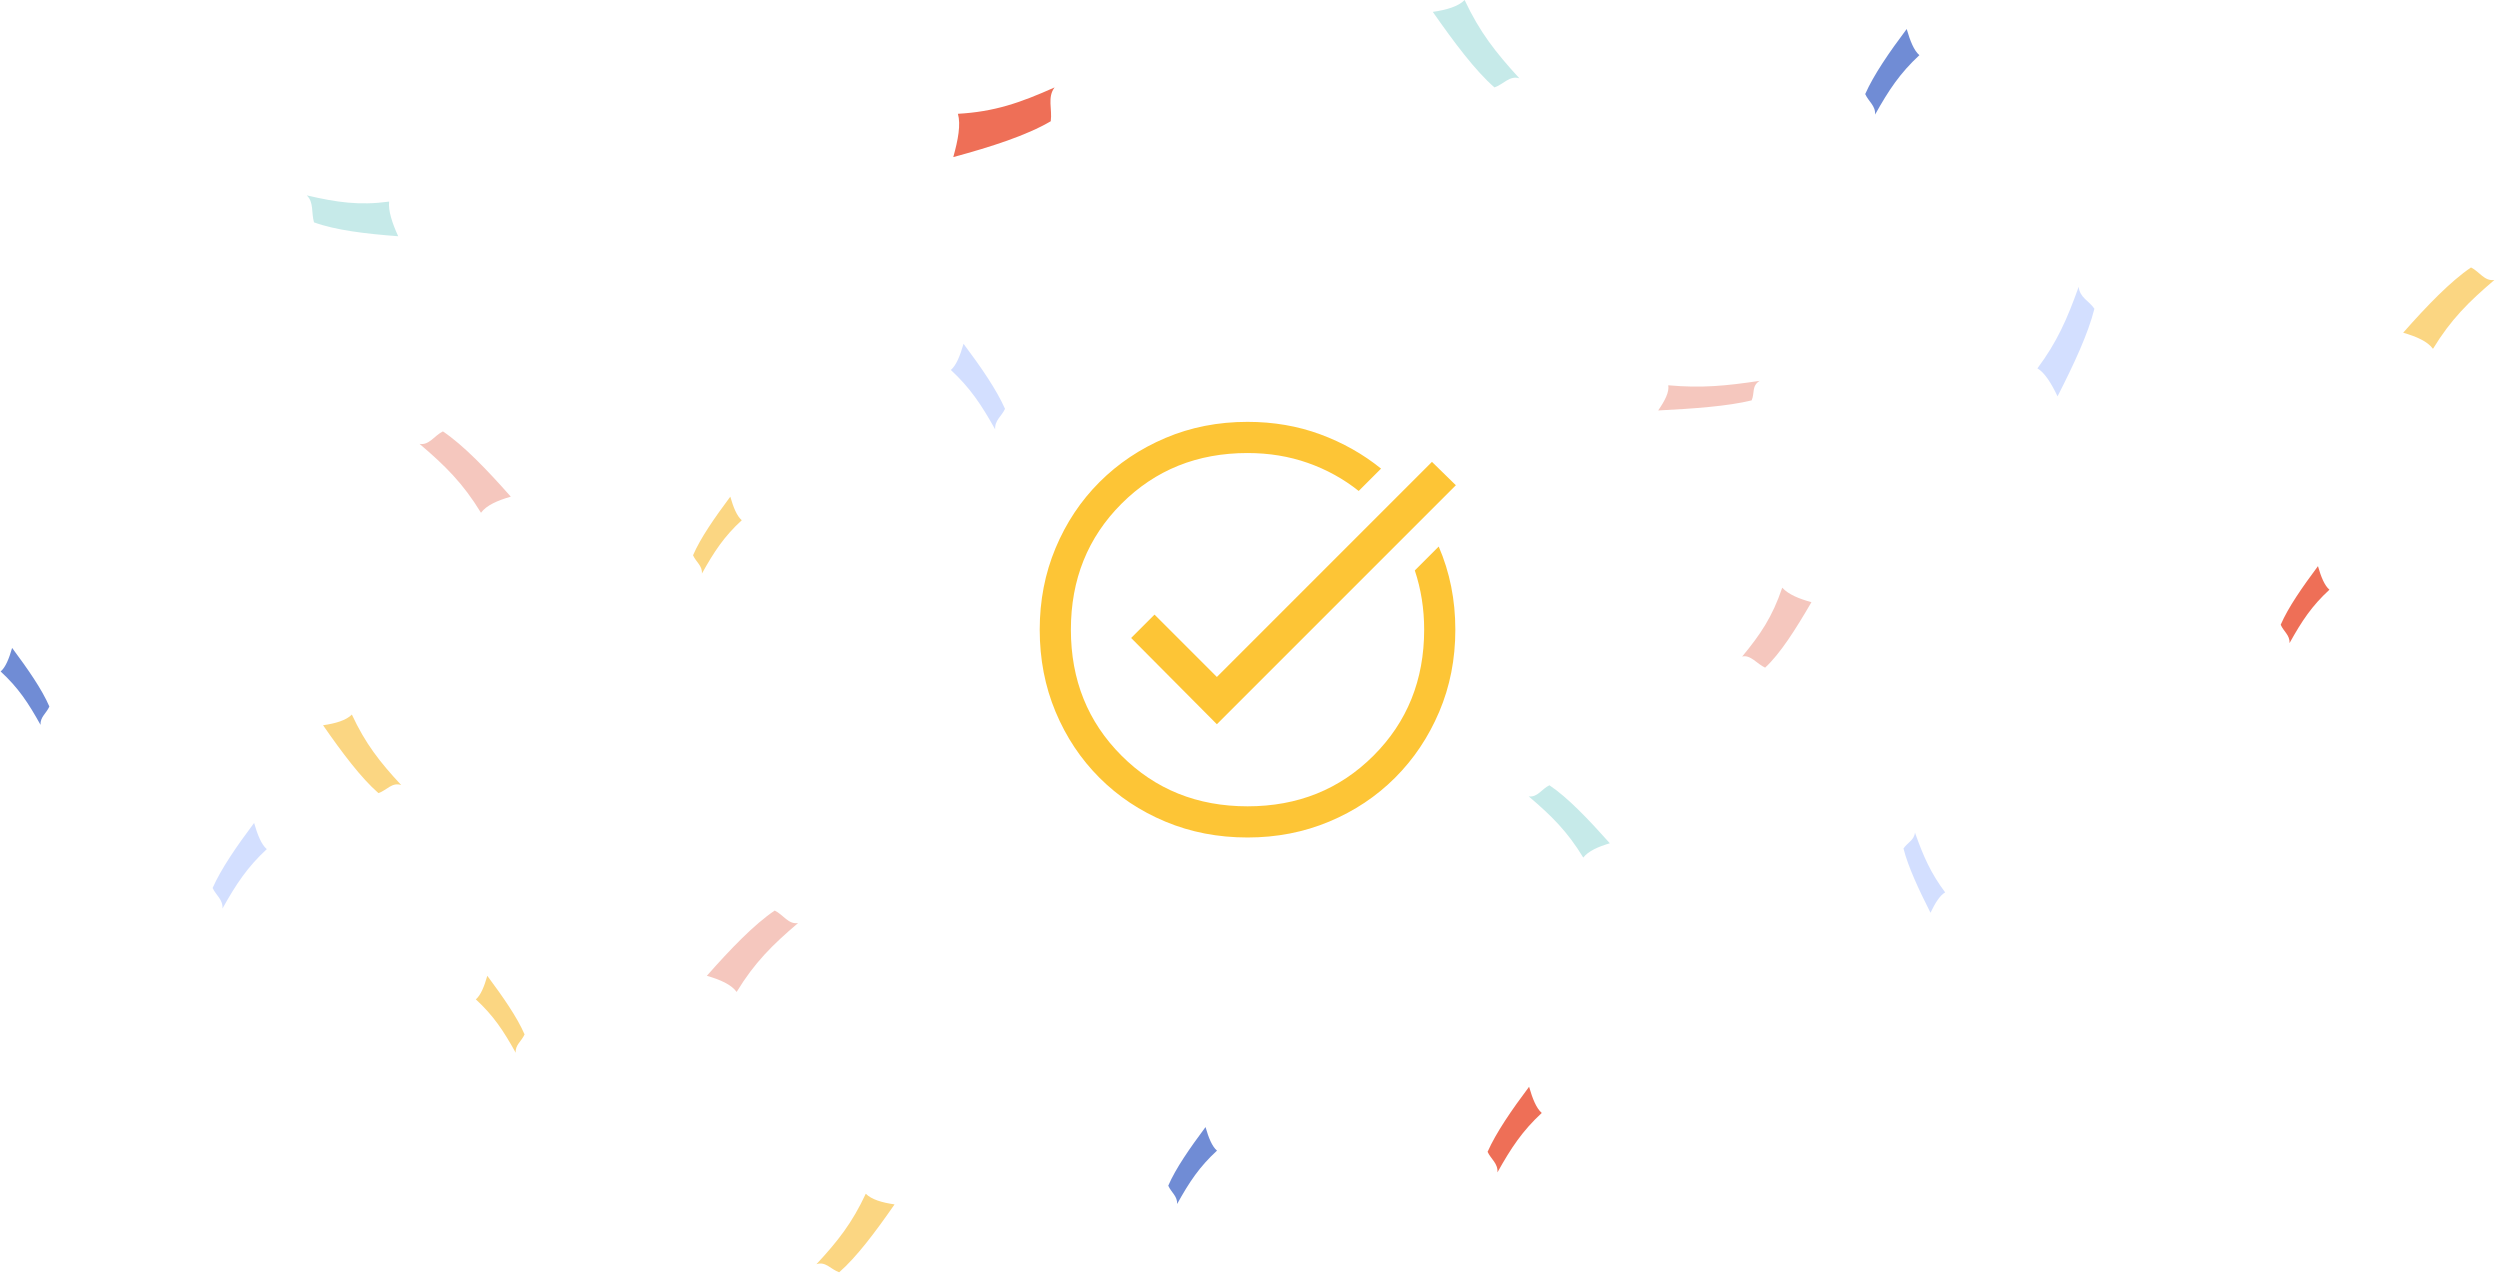 <svg width="401" height="205" viewBox="0 0 401 205" fill="none" xmlns="http://www.w3.org/2000/svg">
<path d="M239.706 14.02C236.637 11.339 233.277 6.849 229.82 1.906C232.049 1.583 233.923 1.034 234.924 0C237.347 5.169 239.899 8.399 243.711 12.567C242.161 12.05 241.159 13.536 239.706 14.02Z" fill="#C6EAE9"/>
<path d="M60.704 127.217C57.926 124.794 54.889 120.756 51.82 116.33C53.823 116.04 55.503 115.555 56.44 114.618C58.604 119.27 60.898 122.21 64.355 125.925C62.901 125.408 62.029 126.765 60.704 127.217Z" fill="#FBD682"/>
<path d="M111.164 89.065C112.359 86.287 114.621 83.056 117.14 79.664C117.625 81.376 118.207 82.798 118.982 83.444C116.171 86.028 114.556 88.451 112.585 92.005C112.682 90.745 111.649 90.163 111.164 89.065Z" fill="#FBD682"/>
<path d="M238.609 184.752C239.966 181.683 242.454 178.065 245.264 174.317C245.813 176.223 246.427 177.774 247.299 178.517C244.198 181.392 242.389 184.106 240.192 188.047C240.289 186.593 239.159 185.947 238.609 184.752Z" fill="#EE6F57"/>
<path d="M299.18 15.086C300.536 12.017 303.024 8.399 305.834 4.652C306.384 6.558 306.997 8.108 307.87 8.851C304.768 11.727 302.959 14.44 300.763 18.381C300.86 16.96 299.729 16.314 299.18 15.086Z" fill="#708CD5"/>
<path d="M7.919 113.326C6.724 110.547 4.463 107.317 1.943 103.925C1.458 105.637 0.877 107.059 0.102 107.705C2.912 110.289 4.527 112.712 6.498 116.265C6.433 115.006 7.435 114.424 7.919 113.326Z" fill="#708CD5"/>
<path d="M161.206 65.579C159.849 62.51 157.361 58.892 154.551 55.145C154.002 57.05 153.388 58.601 152.516 59.344C155.617 62.219 157.426 64.933 159.623 68.874C159.526 67.42 160.656 66.774 161.206 65.579Z" fill="#D3DFFF"/>
<path d="M280.962 64.222C277.118 65.159 271.755 65.546 265.973 65.837C267.039 64.287 267.782 62.865 267.588 61.799C272.918 62.284 276.859 61.896 282.254 61.088C280.93 61.896 281.479 63.091 280.962 64.222Z" fill="#F5C7BE"/>
<path d="M50.366 35.665C53.823 36.925 58.669 37.506 63.87 37.894C62.9 35.762 62.254 33.791 62.416 32.337C57.635 32.983 54.049 32.467 49.203 31.336C50.366 32.434 49.914 34.114 50.366 35.665Z" fill="#C6EAE9"/>
<path d="M168.542 19.448C164.633 21.741 158.98 23.55 152.906 25.198C153.682 22.42 154.134 19.965 153.649 18.253C159.464 17.929 163.599 16.508 169.156 14.021C167.96 15.604 168.8 17.477 168.542 19.448Z" fill="#EE6F57"/>
<path d="M248.527 125.957C251.434 127.895 254.761 131.384 258.218 135.261C256.344 135.81 254.761 136.521 253.954 137.554C251.402 133.355 248.882 130.867 245.199 127.734C246.588 127.96 247.299 126.538 248.527 125.957Z" fill="#C6EAE9"/>
<path d="M71.044 69.197C74.307 71.394 78.087 75.303 81.931 79.664C79.799 80.278 78.022 81.053 77.15 82.249C74.275 77.532 71.432 74.721 67.297 71.2C68.847 71.459 69.655 69.876 71.044 69.197Z" fill="#F5C7BE"/>
<path d="M283.124 107.091C285.547 104.862 288.035 100.92 290.554 96.592C288.584 96.042 286.872 95.364 285.87 94.266C284.287 98.95 282.381 101.76 279.441 105.314C280.766 104.959 281.8 106.477 283.124 107.091Z" fill="#F5C7BE"/>
<path d="M365.824 100.21C367.02 97.432 369.281 94.201 371.801 90.809C372.285 92.521 372.867 93.943 373.642 94.589C370.831 97.173 369.216 99.596 367.246 103.15C367.31 101.89 366.309 101.308 365.824 100.21Z" fill="#EE6F57"/>
<path d="M335.943 49.523C334.942 53.529 332.648 58.439 330.031 63.576C329.03 61.476 327.964 59.764 326.801 59.086C329.934 54.886 331.55 51.235 333.423 46.002C333.585 47.746 335.071 48.231 335.943 49.523Z" fill="#D3DFFF"/>
<path d="M305.32 136.101C306.063 139.041 307.743 142.627 309.649 146.406C310.392 144.856 311.167 143.596 312.007 143.143C309.714 140.074 308.518 137.393 307.162 133.549C307.032 134.776 305.966 135.132 305.32 136.101Z" fill="#D3DFFF"/>
<path d="M396.356 42.901C393.093 45.098 389.313 49.007 385.469 53.368C387.601 53.981 389.378 54.757 390.25 55.952C393.125 51.236 395.968 48.425 400.103 44.904C398.52 45.162 397.712 43.579 396.356 42.901Z" fill="#FBD682"/>
<path d="M200.103 134.333C195.381 134.333 190.992 133.486 186.936 131.792C182.881 130.097 179.353 127.75 176.353 124.75C173.353 121.75 171.006 118.222 169.311 114.167C167.617 110.111 166.77 105.722 166.77 101C166.77 96.333 167.617 91.972 169.311 87.916C171.006 83.861 173.353 80.333 176.353 77.333C179.353 74.333 182.881 71.972 186.936 70.25C190.992 68.528 195.381 67.666 200.103 67.666C204.27 67.666 208.158 68.333 211.77 69.666C215.381 71 218.631 72.833 221.52 75.166L217.936 78.75C215.492 76.805 212.77 75.305 209.77 74.25C206.77 73.194 203.547 72.666 200.103 72.666C192.047 72.666 185.311 75.375 179.895 80.791C174.478 86.208 171.77 92.944 171.77 101C171.77 109.055 174.478 115.792 179.895 121.208C185.311 126.625 192.047 129.333 200.103 129.333C208.158 129.333 214.895 126.625 220.311 121.208C225.728 115.792 228.436 109.055 228.436 101C228.436 99.333 228.311 97.708 228.061 96.125C227.811 94.541 227.436 93 226.936 91.5L230.77 87.666C231.658 89.722 232.325 91.861 232.77 94.083C233.214 96.305 233.436 98.611 233.436 101C233.436 105.722 232.575 110.111 230.853 114.167C229.131 118.222 226.77 121.75 223.77 124.75C220.77 127.75 217.242 130.097 213.186 131.792C209.131 133.486 204.77 134.333 200.103 134.333ZM195.186 116.167L181.436 102.333L185.186 98.583L195.186 108.583L229.686 74.083L233.52 77.833L195.186 116.167Z" fill="#FDC536"/>
<path d="M134.604 204.073C137.383 201.65 140.419 197.612 143.488 193.186C141.485 192.895 139.806 192.41 138.869 191.474C136.704 196.126 134.411 199.065 130.954 202.78C132.408 202.263 133.28 203.62 134.604 204.073Z" fill="#FBD682"/>
<path d="M84.141 165.92C82.945 163.142 80.684 159.912 78.164 156.52C77.68 158.232 77.098 159.653 76.323 160.299C79.133 162.884 80.749 165.306 82.719 168.86C82.622 167.6 83.656 167.019 84.141 165.92Z" fill="#FBD682"/>
<path d="M187.389 190.181C188.585 187.403 190.846 184.172 193.366 180.78C193.85 182.492 194.432 183.914 195.207 184.56C192.397 187.144 190.781 189.567 188.811 193.121C188.875 191.861 187.874 191.279 187.389 190.181Z" fill="#708CD5"/>
<path d="M34.103 142.435C35.46 139.366 37.947 135.747 40.758 132C41.307 133.906 41.921 135.457 42.793 136.2C39.692 139.075 37.883 141.788 35.686 145.73C35.783 144.276 34.652 143.63 34.103 142.435Z" fill="#D3DFFF"/>
<path d="M124.264 146.053C121.002 148.249 117.222 152.158 113.378 156.52C115.51 157.133 117.286 157.909 118.159 159.104C121.034 154.387 123.877 151.577 128.012 148.056C126.461 148.314 125.653 146.731 124.264 146.053Z" fill="#F5C7BE"/>
</svg>
